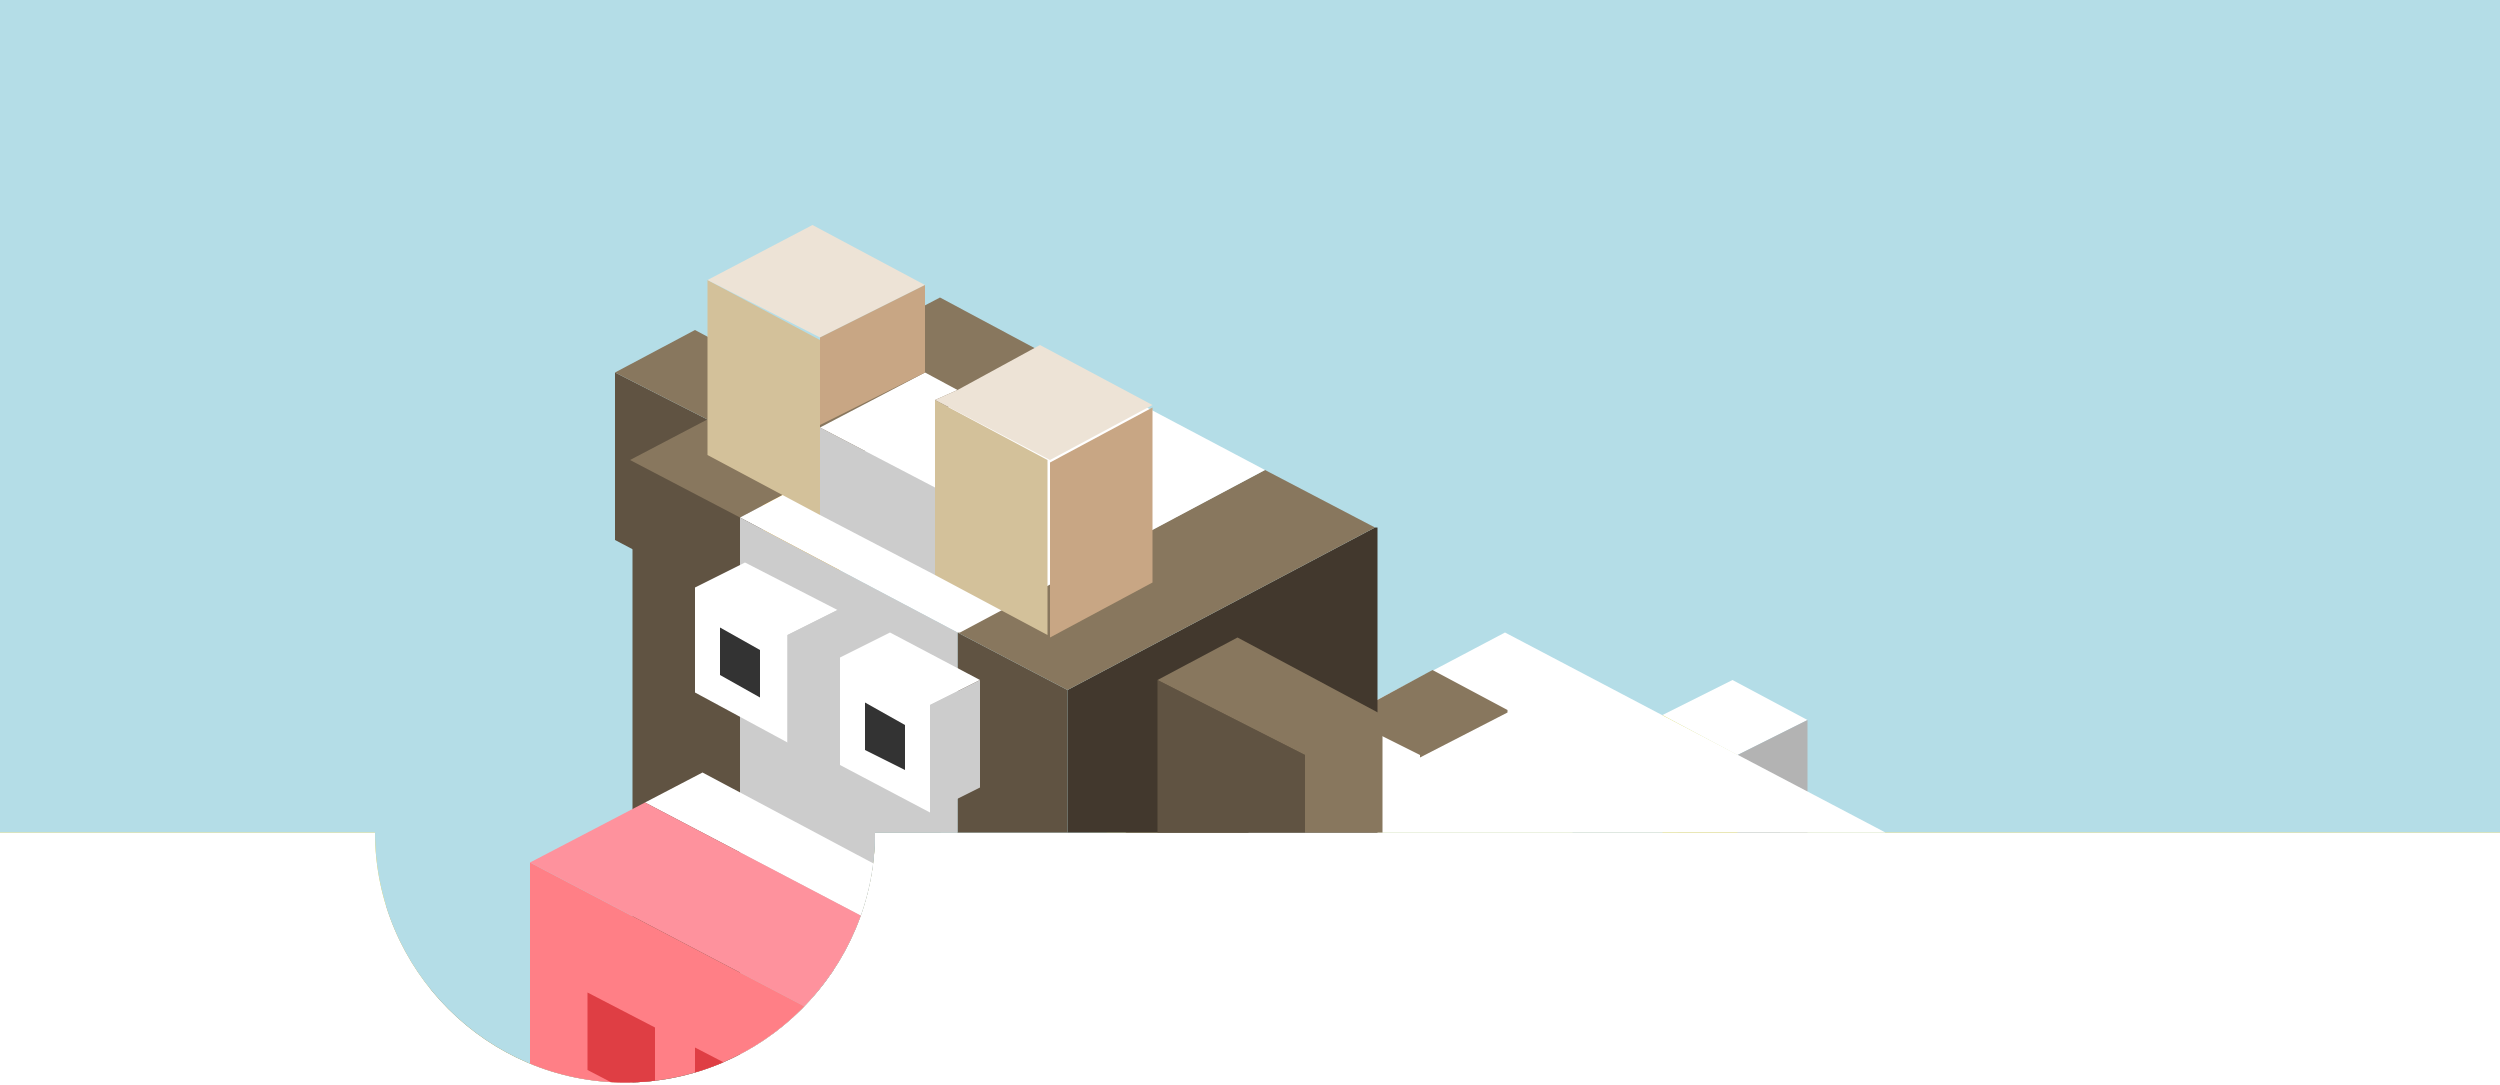 <?xml version="1.0" encoding="utf-8"?>
<!-- Generator: Adobe Illustrator 22.0.1, SVG Export Plug-In . SVG Version: 6.00 Build 0)  -->
<svg version="1.1" xmlns="http://www.w3.org/2000/svg" xmlns:xlink="http://www.w3.org/1999/xlink" x="0px" y="0px" width="100px"
	 height="43.4px" viewBox="0 0 100 43.4" style="enable-background:new 0 0 100 43.4;" xml:space="preserve">
<style type="text/css">
	.st0{clip-path:url(#SVGID_2_);}
	.st1{fill-rule:evenodd;clip-rule:evenodd;fill:#FDD535;}
	.st2{fill-rule:evenodd;clip-rule:evenodd;fill:#EF9818;}
	.st3{fill-rule:evenodd;clip-rule:evenodd;fill:#666666;}
	.st4{fill-rule:evenodd;clip-rule:evenodd;fill:#919191;}
	.st5{fill-rule:evenodd;clip-rule:evenodd;fill:#BBBBBB;}
	.st6{fill-rule:evenodd;clip-rule:evenodd;fill:#D5D5D5;}
	.st7{fill-rule:evenodd;clip-rule:evenodd;fill:#999999;}
	.st8{fill-rule:evenodd;clip-rule:evenodd;fill:#D67E7E;}
	.st9{fill-rule:evenodd;clip-rule:evenodd;}
	.st10{fill-rule:evenodd;clip-rule:evenodd;fill:#B4DDE7;}
	.st11{fill-rule:evenodd;clip-rule:evenodd;fill:#83B3D1;}
	.st12{fill-rule:evenodd;clip-rule:evenodd;fill:#B78C62;}
	.st13{fill-rule:evenodd;clip-rule:evenodd;fill:#D3C19A;}
	.st14{fill-rule:evenodd;clip-rule:evenodd;fill:#684B31;}
	.st15{fill-rule:evenodd;clip-rule:evenodd;fill:#B0894F;}
	.st16{fill-rule:evenodd;clip-rule:evenodd;fill:#F9EA7E;}
	.st17{fill-rule:evenodd;clip-rule:evenodd;fill:#DF3E44;}
	.st18{fill-rule:evenodd;clip-rule:evenodd;fill:#FB597A;}
	.st19{fill-rule:evenodd;clip-rule:evenodd;fill:#FC728D;}
	.st20{fill-rule:evenodd;clip-rule:evenodd;fill:#E9D21B;}
	.st21{fill-rule:evenodd;clip-rule:evenodd;fill:#FFFFFF;}
	.st22{fill-rule:evenodd;clip-rule:evenodd;fill:#B3B3B3;}
	.st23{fill-rule:evenodd;clip-rule:evenodd;fill:#CCCCCC;}
	.st24{fill-rule:evenodd;clip-rule:evenodd;fill:#88775E;}
	.st25{fill-rule:evenodd;clip-rule:evenodd;fill:#42382D;}
	.st26{fill-rule:evenodd;clip-rule:evenodd;fill:#322923;}
	.st27{fill-rule:evenodd;clip-rule:evenodd;fill:#E6AB28;}
	.st28{fill-rule:evenodd;clip-rule:evenodd;fill:#605342;}
	.st29{fill-rule:evenodd;clip-rule:evenodd;fill:#959595;}
	.st30{fill-rule:evenodd;clip-rule:evenodd;fill:#FE929D;}
	.st31{fill-rule:evenodd;clip-rule:evenodd;fill:#DA4765;}
	.st32{fill-rule:evenodd;clip-rule:evenodd;fill:#FF7F86;}
	.st33{fill-rule:evenodd;clip-rule:evenodd;fill:#FE707E;}
	.st34{fill-rule:evenodd;clip-rule:evenodd;fill:#EDE3D6;}
	.st35{fill-rule:evenodd;clip-rule:evenodd;fill:#C8A684;}
	.st36{fill-rule:evenodd;clip-rule:evenodd;fill:#333333;}
	.st37{clip-path:url(#SVGID_4_);}
	.st38{clip-path:url(#SVGID_6_);}
	.st39{clip-path:url(#SVGID_8_);}
	.st40{clip-path:url(#SVGID_10_);}
</style>
<g id="_x32__x5F_2">
</g>
<g id="_x31__x5F_2">
</g>
<g id="_x33__x5F_3">
</g>
<g id="_x32__x5F_3">
</g>
<g id="_x31__x5F_3">
	<g>
		<g>
			<defs>
				<path id="SVGID_9_" d="M0,0v33.3h15c0,5.5,4.5,10,10,10s10-4.5,10-10h65V0H0z"/>
			</defs>
			<clipPath id="SVGID_2_">
				<use xlink:href="#SVGID_9_"  style="overflow:visible;"/>
			</clipPath>
			<g class="st0">
				<rect y="0" class="st1" width="100" height="100"/>
				<g>
					<g>
						<polygon class="st3" points="30.2,78.3 30.2,42.3 25.3,39.7 30.2,37.1 35.1,39.7 35.1,75.7 						"/>
						<polygon class="st4" points="30.2,78.3 25.3,75.7 25.3,39.7 30.2,42.3 						"/>
					</g>
					<g>
						<polygon class="st3" points="43.5,85.5 43.5,39.3 38.6,36.8 43.5,34.2 48.4,36.8 48.4,82.9 						"/>
						<polygon class="st4" points="43.5,85.5 38.6,82.9 38.6,36.8 43.5,39.3 						"/>
					</g>
					<g>
						<polygon class="st4" points="67.1,7.6 71.2,9.8 71.2,15.1 67.1,12.9 						"/>
						<polygon class="st3" points="71.2,9.8 75.4,7.6 75.4,12.9 71.2,15.1 						"/>
						<polygon class="st5" points="67.1,7.6 71.2,5.4 75.4,7.6 71.2,9.8 						"/>
					</g>
					<g>
						<polygon class="st4" points="67.1,11.9 67.1,39.9 62.9,37.7 62.9,9.8 						"/>
						<polygon class="st3" points="67.1,39.9 67.1,11.9 71.2,9.8 71.2,37.7 						"/>
						<polygon class="st5" points="71.2,9.8 67.1,11.9 62.9,9.8 67.1,7.6 						"/>
					</g>
					<g>
						<polygon class="st4" points="58.8,35.5 62.9,37.7 62.9,43 58.8,40.9 						"/>
						<polygon class="st3" points="62.9,37.7 67.1,35.5 67.1,40.9 62.9,43 						"/>
						<polygon class="st5" points="58.8,35.5 62.9,33.4 67.1,35.5 62.9,37.7 						"/>
					</g>
					<g>
						<polygon class="st3" points="69.5,59.4 47.6,71 47.6,68.5 47.6,68.5 47.6,61.4 42.8,63.9 36,67.4 36,64.7 36,49.4 55.5,39.2 
							55.5,48.5 69.5,41.1 69.5,41.1 69.5,52.1 						"/>
						<polygon class="st5" points="36,49.4 13.2,37.4 32.7,27.1 46.9,34.7 52.1,31.9 69.5,41.1 55.5,48.5 55.5,39.2 						"/>
						<polygon class="st4" points="36,67.4 13.2,55.4 13.2,52.7 13.2,37.4 36,49.4 36,64.7 						"/>
					</g>
					<g>
						<polygon class="st4" points="28.3,30.6 28.3,40.2 19.5,35.5 19.5,25.9 23.9,24 						"/>
						<polygon class="st5" points="32.8,28.2 28.3,30.6 23.9,24 28.4,21.6 32.8,28.2 						"/>
						<path class="st3" d="M23.9,24l-4.4,2l4.5-2.3l4.4-1.9L23.9,24z M28.3,30.6l4.4-2.3v9.6l-4.4,2.3V30.6z"/>
					</g>
					<g>
						<polygon class="st4" points="39.7,36.4 39.7,46 30.9,41.4 30.9,31.8 35.3,29.8 						"/>
						<polygon class="st5" points="44.1,34.1 39.7,36.4 35.3,29.8 39.7,27.5 44.1,34.1 						"/>
						<path class="st3" d="M35.3,29.8l-4.4,2l4.5-2.3l4.4-1.9L35.3,29.8z M39.7,36.4l4.4-2.3v9.6L39.7,46V36.4z"/>
					</g>
					<g>
						<g>
							<polygon class="st5" points="18.8,45.7 12.4,42.3 15.6,40.6 22,44 							"/>
							<polygon class="st4" points="12.4,42.3 18.8,45.7 18.8,53.3 12.4,50 							"/>
						</g>
					</g>
				</g>
			</g>
			<g class="st0">
				<rect class="st10" width="100" height="100"/>
				<g>
					<g>
						<polygon class="st20" points="69.5,30.2 69.5,34.9 66.5,33.3 66.5,28.6 						"/>
						<polygon class="st21" points="72.3,28.8 69.5,30.2 66.5,28.6 69.3,27.2 						"/>
						<polygon class="st22" points="72.3,28.8 72.3,33.4 69.5,34.9 69.5,30.2 						"/>
					</g>
					<g>
						<path class="st21" d="M32.8,39.7l17.5,9.2l-7.6,4l-17.5-9.2L32.8,39.7z M77.7,34.5l-4.8,2.5v0l-4.4-2.3l-5,2.6l4.3,2.3v0v0
							l-3,1.6v0v0L47.5,32l12.7-6.7L77.7,34.5z"/>
						<path class="st6" d="M64.9,41.3l3-1.6l0.9,5.2l5-2.7l-0.9-5.1l4.8-2.5l1.8,10.3l-4.8,2.5l-5,2.7l-3,1.6l0-0.1v0L64.9,41.3z
							 M42.7,52.9l7.6-4l1.8,10.3l-7.6,4L42.7,52.9z"/>
						<path class="st24" d="M47.5,32l17.4,9.2v0v0l-14.6,7.7l-17.5-9.2L47.5,32z M72.8,37.1l-5,2.6v0v0l-4.3-2.3l5-2.6L72.8,37.1
							L72.8,37.1z"/>
						<path class="st25" d="M72.8,37.1l0.9,5.1l-5,2.7l-0.9-5.2L72.8,37.1z M50.3,48.9l14.6-7.7l1.8,10.2v0l0,0.1l-14.5,7.7
							L50.3,48.9z"/>
					</g>
					<polygon class="st24" points="56.8,30.3 56.8,30.2 53.8,28.7 57.3,26.8 60.3,28.4 60.3,28.5 56.8,30.3 					"/>
					<g>
						<polygon class="st27" points="30.5,17.9 33.6,16.3 33.6,23 30.5,24.7 						"/>
						<polygon class="st28" points="24.6,14.9 30.5,17.9 30.5,24.7 24.6,21.6 						"/>
						<polygon class="st24" points="30.5,17.9 24.6,14.9 27.8,13.2 33.6,16.3 						"/>
					</g>
					<g>
						<polygon class="st25" points="42.7,27.6 55,21.1 55.1,21.1 55.1,46.4 42.7,52.9 						"/>
						<path class="st28" d="M29.6,20.7V46l-4.3-2.3V18.4L29.6,20.7z M42.7,52.9l-4.4-2.3V25.3v0l0,0l4.4,2.3V52.9z"/>
						<path class="st24" d="M25.2,18.4l12.4-6.5l4.3,2.3l-12.3,6.5L25.2,18.4z M42.7,27.6l-4.4-2.3l12.3-6.5l4.4,2.3L42.7,27.6z"/>
						<polygon class="st21" points="29.6,20.7 41.9,14.2 50.6,18.8 38.4,25.3 38.3,25.3 						"/>
						<polygon class="st23" points="38.3,50.6 33.9,48.3 29.6,46 29.6,20.7 38.3,25.3 38.3,25.3 						"/>
					</g>
					<g>
						<polygon class="st29" points="40.5,37.5 40.5,47.9 40.5,51.7 38.2,53 38.2,49.1 38.2,38.6 						"/>
						<polygon class="st21" points="25.8,32.1 28.1,30.9 40.5,37.5 38.2,38.6 38.2,38.6 						"/>
						<polygon class="st30" points="33.6,41 21.2,34.5 25.8,32.1 38.2,38.6 38.2,38.6 						"/>
						<polygon class="st31" points="33.6,51.5 33.6,41 38.2,38.6 38.2,49.1 38.2,53 35.6,54.4 35.6,50.5 						"/>
						<polygon class="st32" points="21.2,34.5 33.6,41 33.6,51.5 23.2,46 21.2,45 						"/>
					</g>
					<g>
						<polygon class="st28" points="46.3,27.2 52.2,30.2 52.2,37 46.3,33.9 						"/>
						<polygon class="st24" points="52.2,37 52.2,30.2 46.3,27.2 49.5,25.5 55.3,28.6 55.3,35.3 						"/>
					</g>
					<g>
						<polygon class="st21" points="33.5,24.4 31.5,25.4 31.5,29.7 27.8,27.7 27.8,23.5 29.8,22.5 						"/>
						<polygon class="st23" points="31.5,29.7 31.5,25.4 33.5,24.4 33.5,28.7 						"/>
					</g>
					<g>
						<polygon class="st21" points="39.2,27.2 37.2,28.2 37.2,32.5 33.6,30.6 33.6,26.3 35.6,25.3 						"/>
						<polygon class="st23" points="37.2,32.5 37.2,28.2 39.2,27.2 39.2,31.5 						"/>
					</g>
					<g>
						<polygon class="st21" points="37.4,19.5 32.8,17.1 37,14.9 38.3,15.6 37.4,16 						"/>
						<polygon class="st23" points="37.4,19.5 37.4,23 32.8,20.6 32.8,17.1 						"/>
						<path class="st13" d="M28.3,11.2l4.5,2.4v3.5v3.5l-4.5-2.4V11.2z M37.4,23v-3.5V16l4.5,2.4v7L37.4,23L37.4,23z"/>
						<path class="st34" d="M28.3,11.2L32.5,9l4.5,2.4l-4.2,2.1L28.3,11.2z M42,18.4L37.4,16l0.9-0.4l3.3-1.8l4.5,2.4L42,18.4z"/>
						<path class="st35" d="M37,11.4l0,3.5l-4.2,2.1v-3.5L37,11.4z M46.1,16.3l0,7L42,25.5v-7L46.1,16.3z"/>
					</g>
					<polygon class="st17" points="23.5,39.7 26.2,41.1 26.2,44.2 23.5,42.8 					"/>
					<polygon class="st17" points="27.8,45 27.8,41.9 30.5,43.3 30.5,46.4 					"/>
					<polygon class="st24" points="60.3,37.4 60.3,37.3 57.3,35.7 60.8,33.9 63.8,35.5 63.8,35.6 60.3,37.4 					"/>
					<polygon class="st36" points="28.8,25.1 30.4,26 30.4,27.9 28.8,27 					"/>
					<polygon class="st36" points="34.6,28.1 36.2,29 36.2,30.8 34.6,30 					"/>
				</g>
			</g>
		</g>
	</g>
</g>
</svg>
